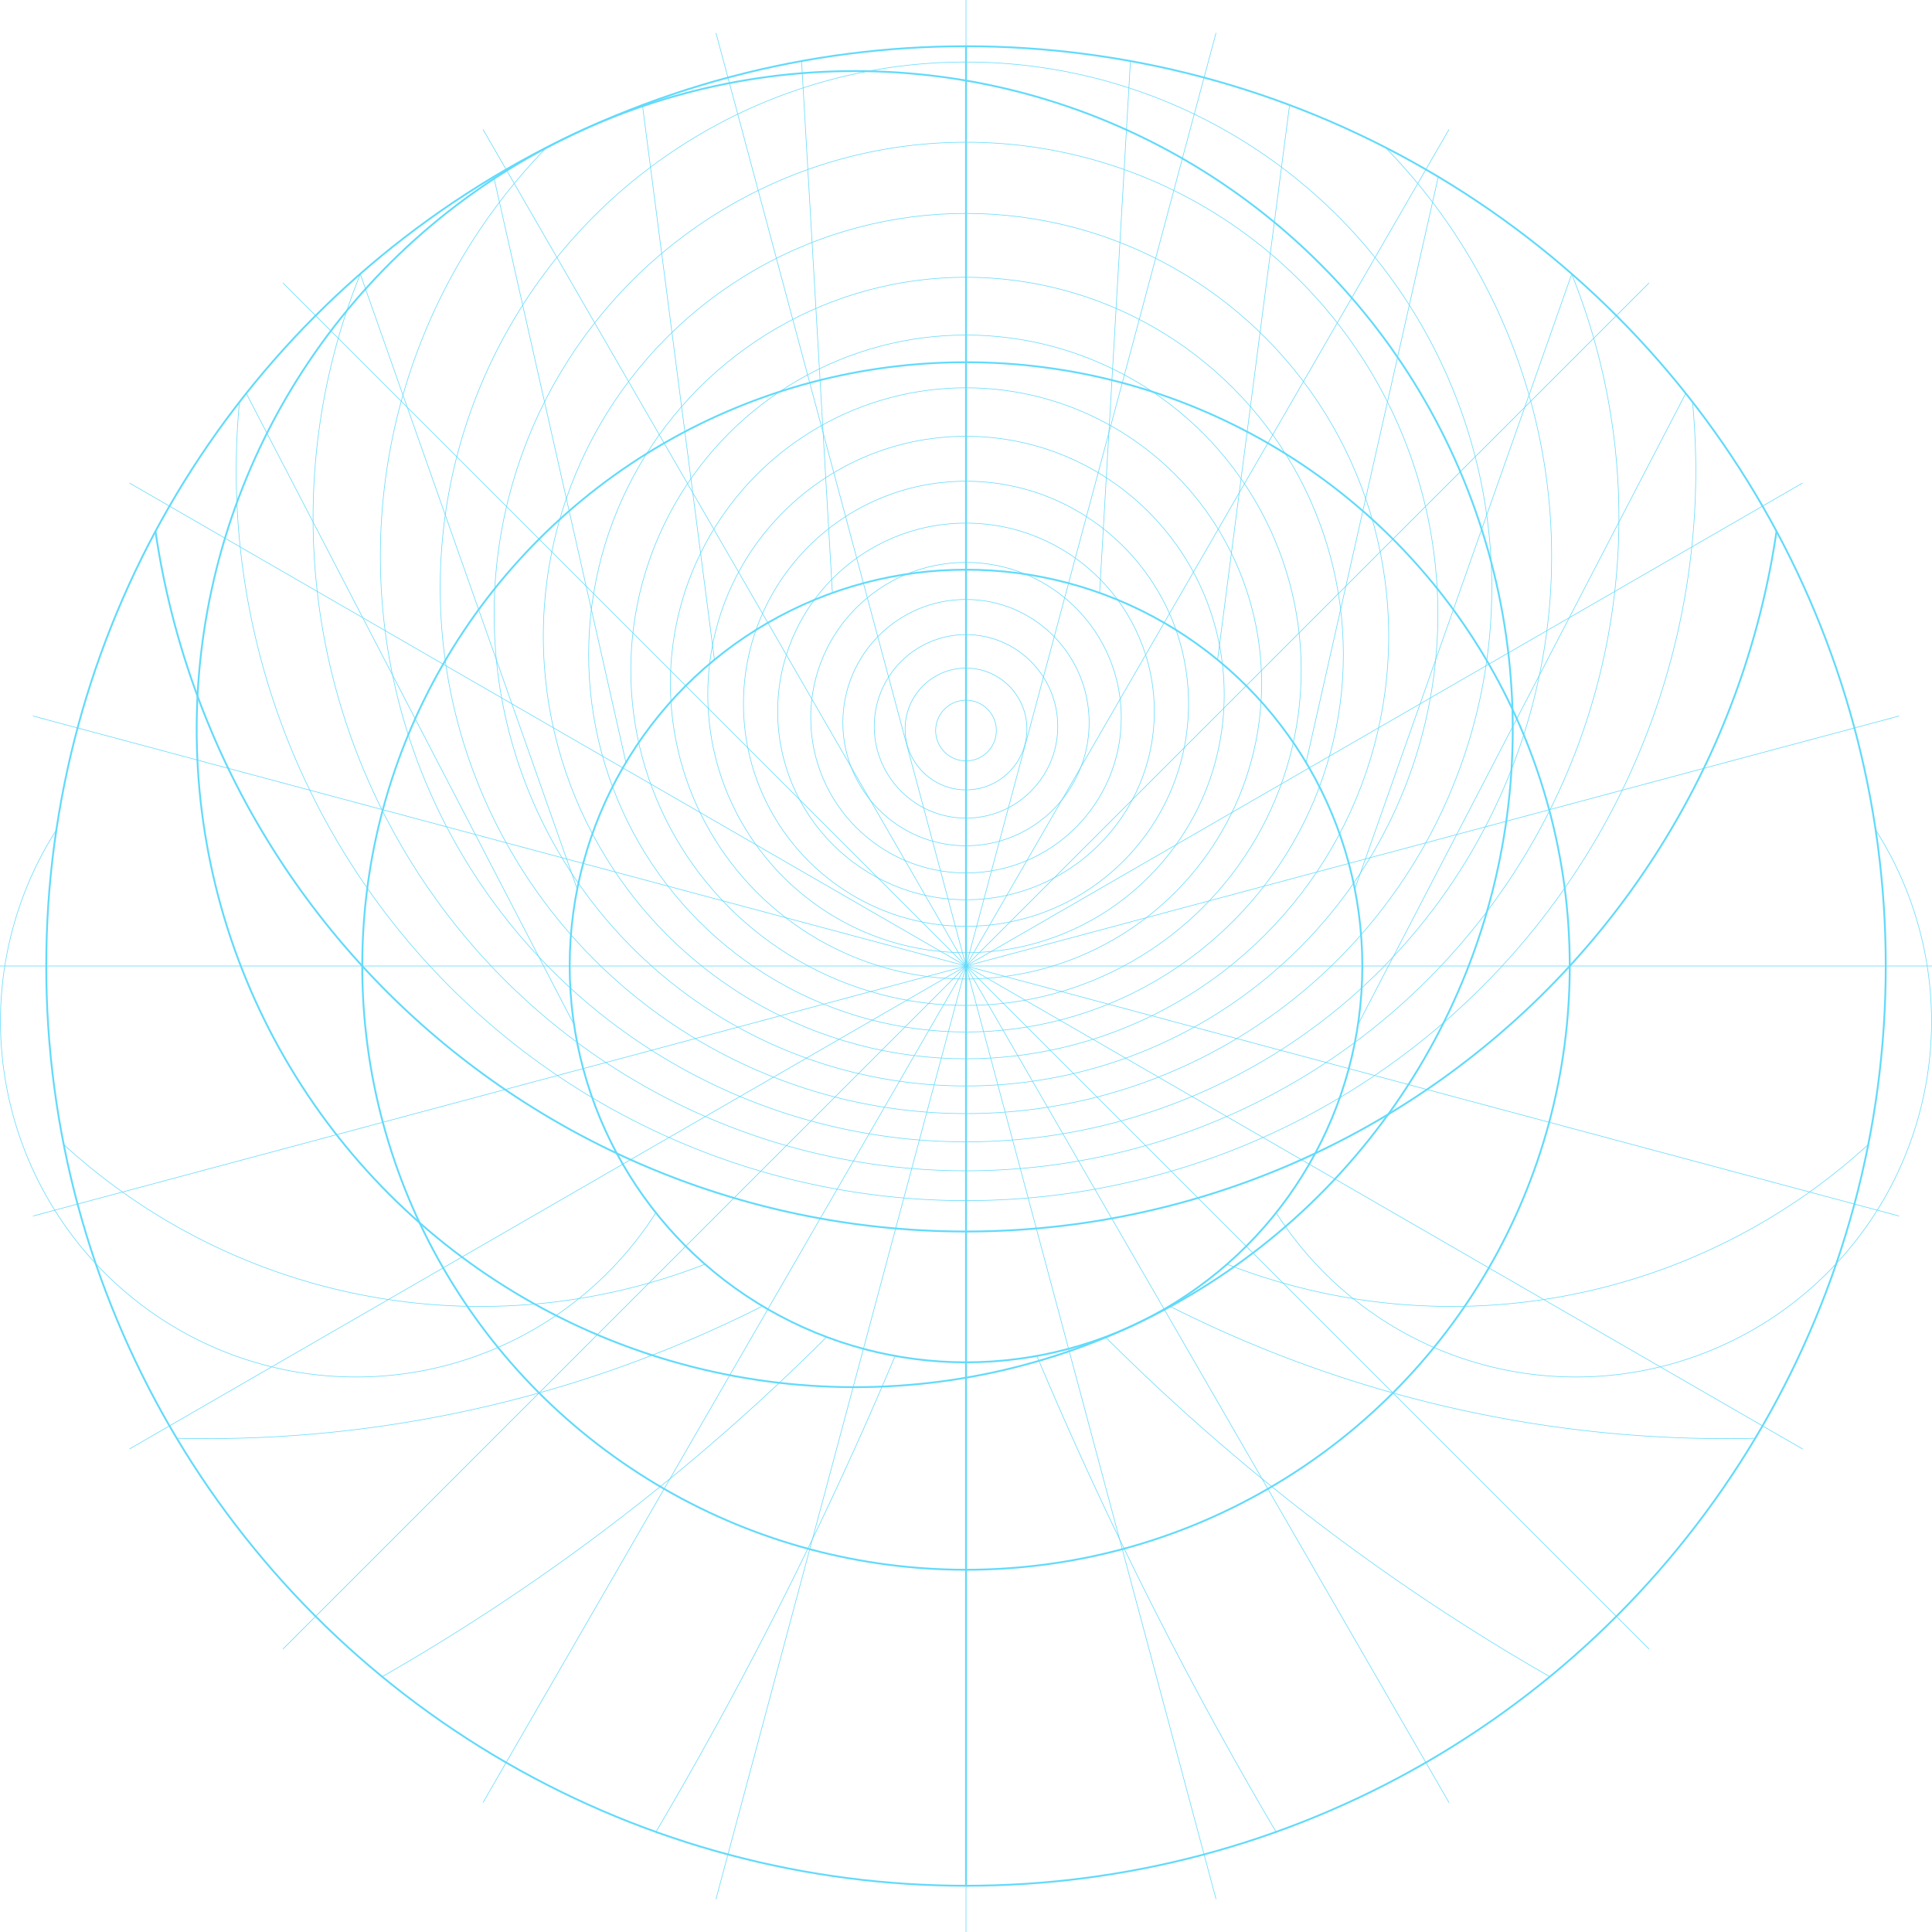 <svg xmlns="http://www.w3.org/2000/svg" viewBox="0 0 3200 3200">
  <g stroke="#61DAFB" stroke-width="1" fill-opacity="0">
    <g id="latitudinal" stroke-width="3">
      <circle id="equator" cx="1600" cy="1600" r="1000"></circle>
      <circle id="innerTropic" cx="1600" cy="1600" r="656.425"></circle>
      <circle id="outerTropic" cx="1600" cy="1600" r="1523.403"></circle>
      <line x1="1600" y1="76.597" x2="1600" y2="3123.403"></line>
    </g>
    <g id="horizontal">
      <g id="horizontalLines">
        <circle cx="1600" cy="1210.022" r="50.286"></circle>
        <circle cx="1600" cy="1207.443" r="100.853"></circle>
        <circle cx="1600" cy="1203.091" r="151.986"></circle>
        <circle cx="1600" cy="1196.881" r="203.986"></circle>
        <circle cx="1600" cy="1188.691" r="257.177"></circle>
        <circle cx="1600" cy="1178.355" r="311.912"></circle>
        <circle cx="1600" cy="1165.655" r="368.589"></circle>
        <circle cx="1600" cy="1150.308" r="427.66"></circle>
        <circle cx="1600" cy="1131.954" r="489.653"></circle>
        <circle cx="1600" cy="1110.136" r="555.194"></circle>
        <circle cx="1600" cy="1084.266" r="625.036"></circle>
        <circle cx="1600" cy="1053.591" r="700.107"></circle>
        <circle cx="1600" cy="1017.128" r="781.563"></circle>
        <circle cx="1600" cy="973.59" r="870.884"></circle>
        <path
          d="M 2294.55 , 244.14 a 969.991,969.991 0 1,1 -1389.101 ,0"
          stroke-width="1"></path>
        <path
          d="M 2602.988 , 453.365 a 1081.447,1081.447 0 1,1 -2005.976 ,0"
          stroke-width="1"></path>
        <path
          d="M 2803.368 , 665.836 a 1208.76,1208.76 0 1,1 -2406.737 ,0"
          stroke-width="1"></path>
        <path
          d="M 2942.485 , 879.937 a 1356.87,1356.87 0 0,1 -2684.971 ,0"
          stroke-width="3"></path>
      </g>
      <g id="directionalLines">
        <line x1="1600" y1="1600" x2="1600" y2="0"></line>
        <line x1="1600" y1="1600" x2="2014.11" y2="54.519"></line>
        <line x1="1600" y1="1600" x2="2400" y2="214.359"></line>
        <line x1="1600" y1="1600" x2="2731.371" y2="468.629"></line>
        <line x1="1600" y1="1600" x2="2985.641" y2="800"></line>
        <line x1="1600" y1="1600" x2="3145.481" y2="1185.89"></line>
        <line x1="1600" y1="1600" x2="3200" y2="1600"></line>
        <line x1="1600" y1="1600" x2="3145.481" y2="2014.11"></line>
        <line x1="1600" y1="1600" x2="2985.641" y2="2400"></line>
        <line x1="1600" y1="1600" x2="2731.371" y2="2731.371"></line>
        <line x1="1600" y1="1600" x2="2400" y2="2985.641"></line>
        <line x1="1600" y1="1600" x2="2014.11" y2="3145.481"></line>
        <line x1="1600" y1="1600" x2="1600" y2="3200"></line>
        <line x1="1600" y1="1600" x2="1185.89" y2="3145.481"></line>
        <line x1="1600" y1="1600" x2="800" y2="2985.641"></line>
        <line x1="1600" y1="1600" x2="468.629" y2="2731.371"></line>
        <line x1="1600" y1="1600" x2="214.359" y2="2400"></line>
        <line x1="1600" y1="1600" x2="54.519" y2="2014.11"></line>
        <line x1="1600" y1="1600" x2="0" y2="1600"></line>
        <line x1="1600" y1="1600" x2="54.519" y2="1185.89"></line>
        <line x1="1600" y1="1600" x2="214.359" y2="800"></line>
        <line x1="1600" y1="1600" x2="468.629" y2="468.629"></line>
        <line x1="1600" y1="1600" x2="800" y2="214.359"></line>
        <line x1="1600" y1="1600" x2="1185.89" y2="54.519"></line>
      </g>
      <g id="temporalLines">
        <path
          d="M 2113.564,3034.228 a 6598.682,6598.682,0 0 1 -396.208,-788.379"></path>
        <path
          d="M 1086.436,3034.228 a 6598.682,6598.682,0 0 0 396.208,-788.379"></path>
        <line x1="1327.645" y1="101.14" x2="1378.709"
          y2="982"></line>
        <line x1="1872.355" y1="101.14" x2="1821.291"
          y2="982"></line>
        <path
          d="M 2567.002,2777.142 a 3493.647,3493.647,0 0 1 -736.072,-562.679"></path>
        <path
          d="M 632.998,2777.142 a 3493.647,3493.647,0 0 0 736.072,-562.679"></path>
        <line x1="1064.066" y1="173.98" x2="1183.325"
          y2="1092.777"></line>
        <line x1="2135.934" y1="173.98" x2="2016.675"
          y2="1092.777"></line>
        <path
          d="M 2907.231,2382.244 a 2040.737,2040.737,0 0 1 -970.166,-218.966"></path>
        <path
          d="M 292.769,2382.244 a 2040.737,2040.737,0 0 0 970.166,-218.966"></path>
        <line x1="817.756" y1="292.769" x2="1036.722"
          y2="1262.936"></line>
        <line x1="2382.244" y1="292.769" x2="2163.278"
          y2="1262.936"></line>
        <path
          d="M 3094.416,1895.766 a 1022.788,1022.788,0 0 1 -1062.08,198.176"></path>
        <path
          d="M 105.584,1895.766 a 1022.788,1022.788,0 0 0 1062.08,198.176"></path>
        <line x1="596.651" y1="453.68" x2="956.065"
          y2="1472.556"></line>
        <line x1="2603.349" y1="453.68" x2="2243.935"
          y2="1472.556"></line>
        <path
          d="M 3106.645,1374.661 a 460.246,460.246,0 0 1 -992.967,634.03"></path>
        <path
          d="M 93.355,1374.661 a 460.246,460.246,0 0 0 992.967,634.03"></path>
        <line x1="407.877" y1="651.528" x2="950.796"
          y2="1697.097"></line>
        <line x1="2792.123" y1="651.528" x2="2249.204"
          y2="1697.097"></line>
      </g>
    </g>
    <g id="fixed">
      <g id="ecliptic" transform="rotate(334.836,1600,1600)">
        <circle id="ecliptic" cx="1600" cy="1166.511" r="1089.914"
          stroke-width="3"></circle>
      </g>
    </g>
  </g>
</svg>